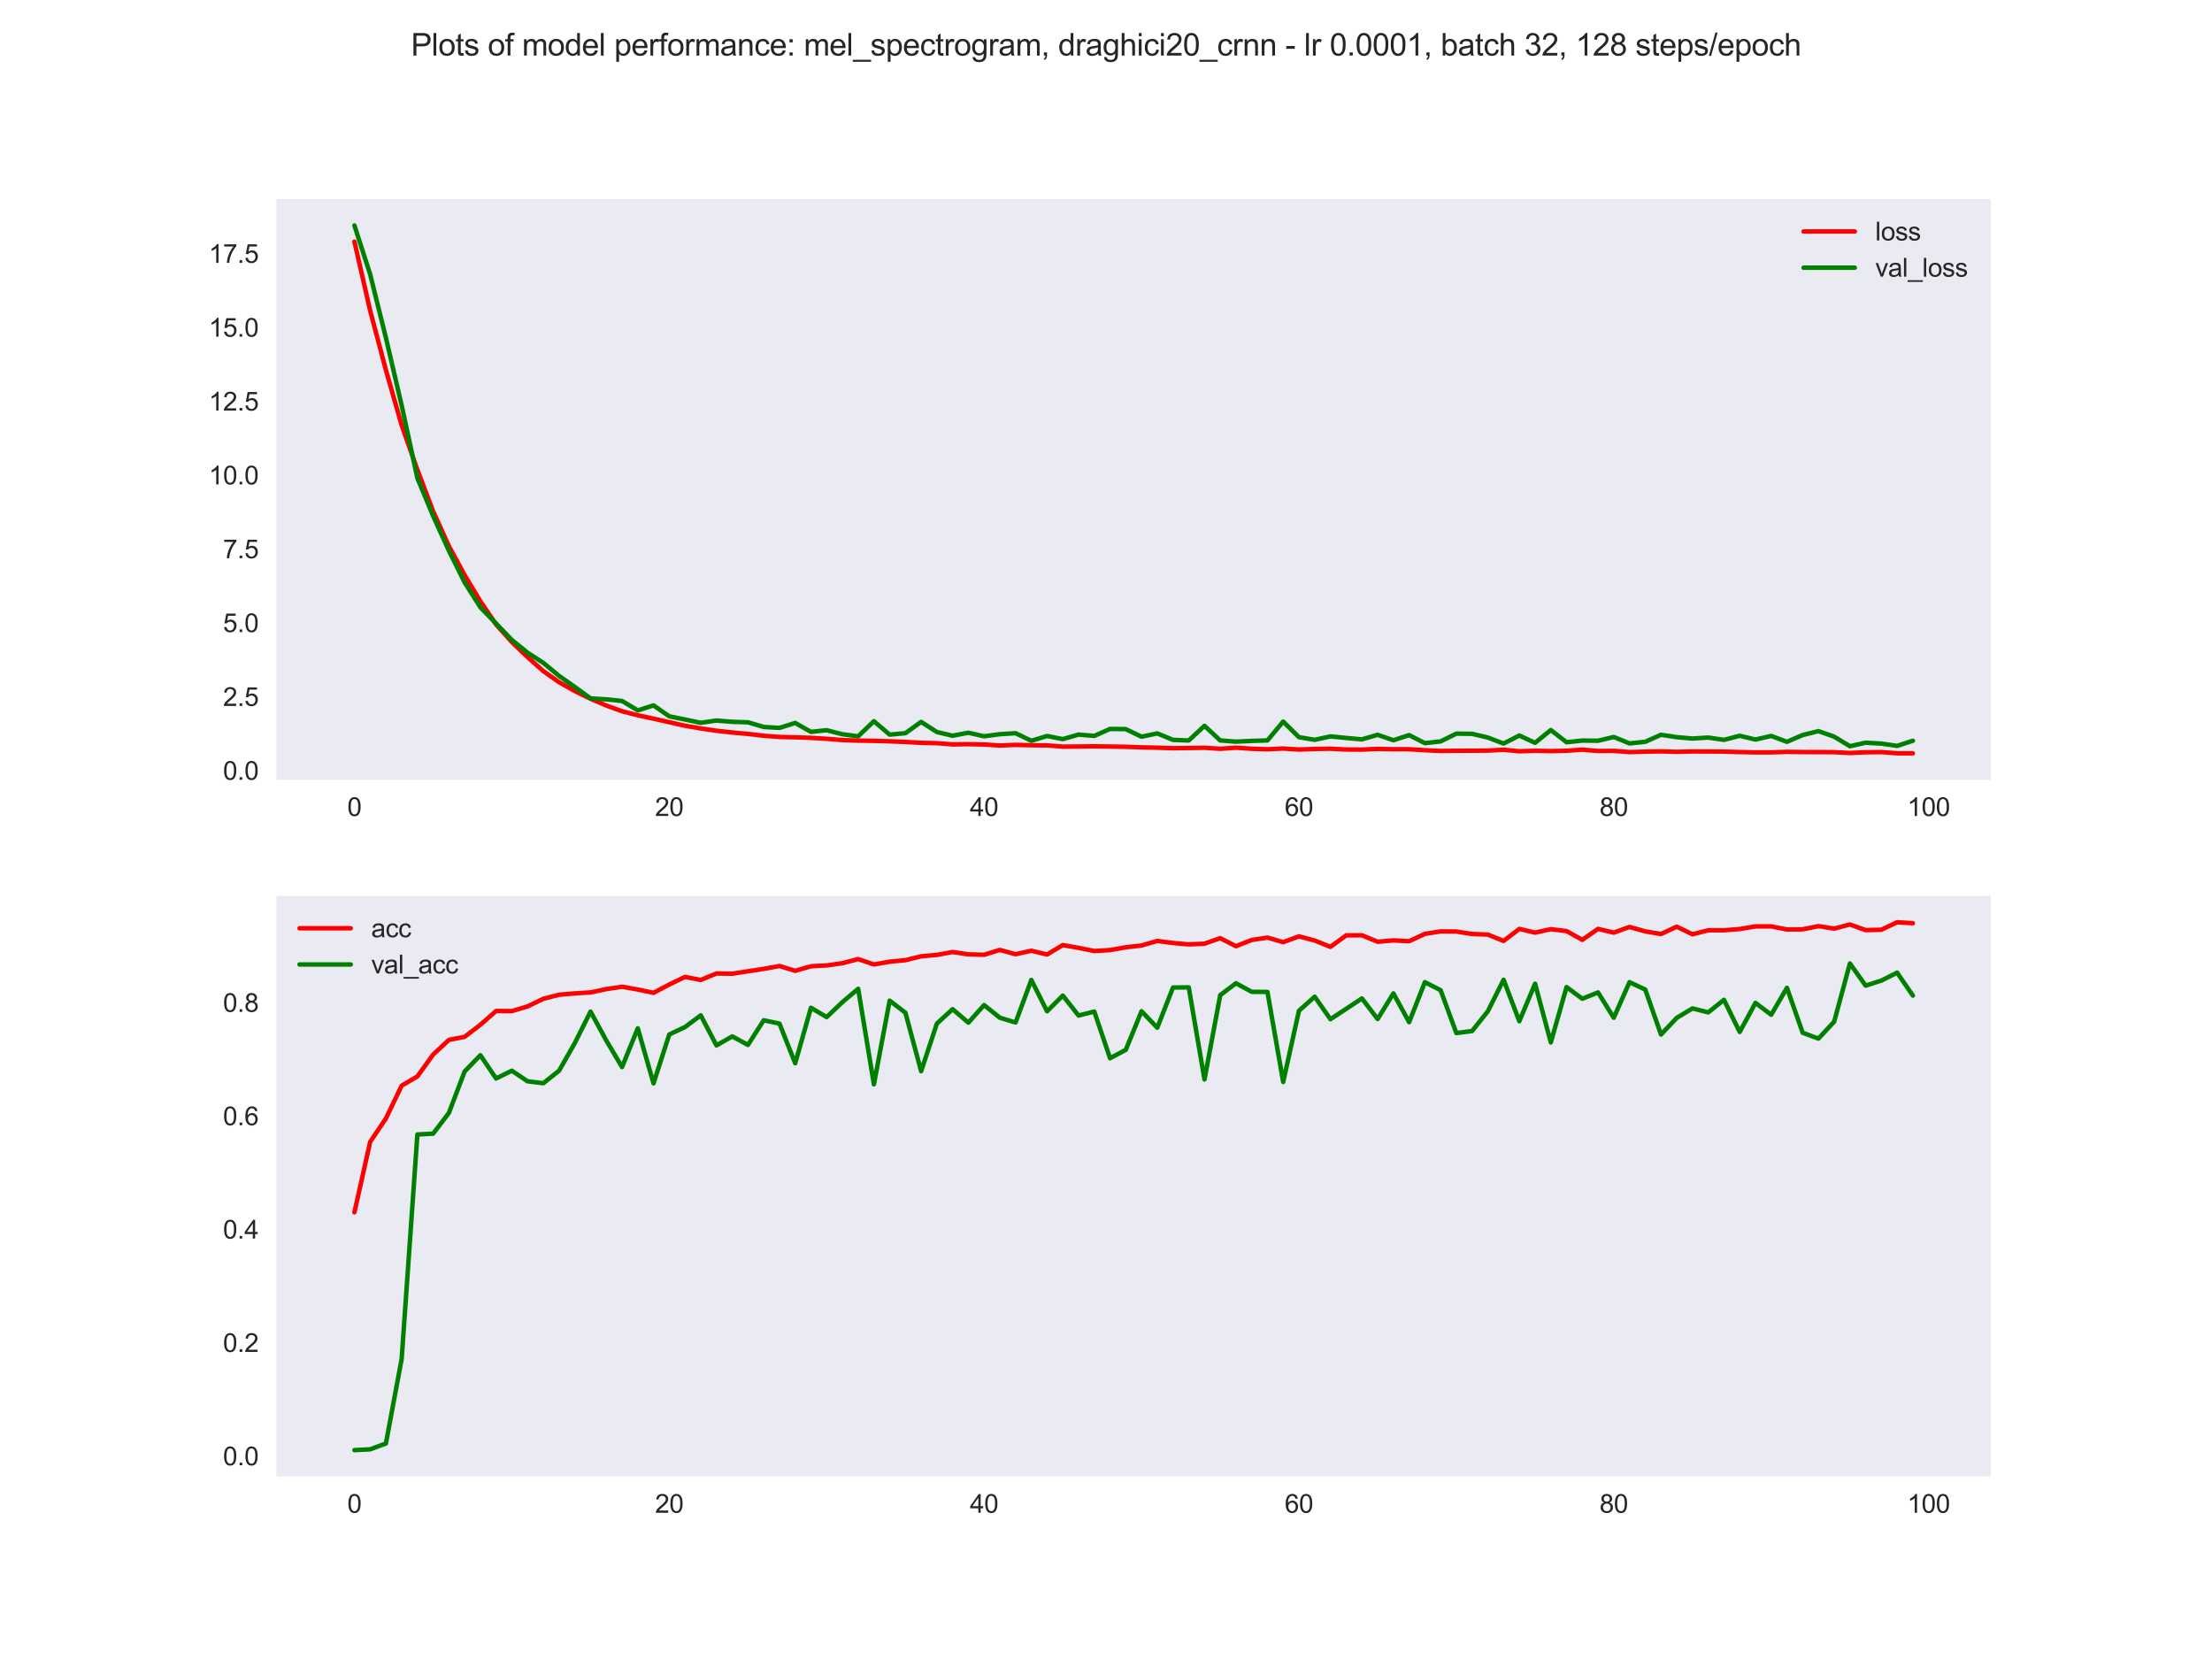 <?xml version="1.0" encoding="utf-8" standalone="no"?>
<!DOCTYPE svg PUBLIC "-//W3C//DTD SVG 1.1//EN"
  "http://www.w3.org/Graphics/SVG/1.1/DTD/svg11.dtd">
<svg xmlns:xlink="http://www.w3.org/1999/xlink" width="864pt" height="648pt" viewBox="0 0 864 648" xmlns="http://www.w3.org/2000/svg" version="1.1">
 <defs>
  <style type="text/css">*{stroke-linejoin: round; stroke-linecap: butt}</style>
 </defs>
 <g id="figure_1">
  <g id="patch_1">
   <path d="M 0 648 
L 864 648 
L 864 0 
L 0 0 
z
" style="fill: #ffffff"/>
  </g>
  <g id="axes_1">
   <g id="patch_2">
    <path d="M 108 304.56 
L 777.6 304.56 
L 777.6 77.76 
L 108 77.76 
z
" style="fill: #eaeaf2"/>
   </g>
   <g id="matplotlib.axis_1">
    <g id="xtick_1">
     <g id="line2d_1"/>
     <g id="text_1">
      <!-- 0 -->
      <g style="fill: #262626" transform="translate(135.656 318.718)scale(0.1 -0.1)">
       <defs>
        <path id="ArialMT-30" d="M 266 2259 
Q 266 3072 433 3567 
Q 600 4063 929 4331 
Q 1259 4600 1759 4600 
Q 2128 4600 2406 4451 
Q 2684 4303 2865 4023 
Q 3047 3744 3150 3342 
Q 3253 2941 3253 2259 
Q 3253 1453 3087 958 
Q 2922 463 2592 192 
Q 2263 -78 1759 -78 
Q 1097 -78 719 397 
Q 266 969 266 2259 
z
M 844 2259 
Q 844 1131 1108 757 
Q 1372 384 1759 384 
Q 2147 384 2411 759 
Q 2675 1134 2675 2259 
Q 2675 3391 2411 3762 
Q 2147 4134 1753 4134 
Q 1366 4134 1134 3806 
Q 844 3388 844 2259 
z
" transform="scale(0.016)"/>
       </defs>
       <use xlink:href="#ArialMT-30"/>
      </g>
     </g>
    </g>
    <g id="xtick_2">
     <g id="line2d_2"/>
     <g id="text_2">
      <!-- 20 -->
      <g style="fill: #262626" transform="translate(255.851 318.718)scale(0.1 -0.1)">
       <defs>
        <path id="ArialMT-32" d="M 3222 541 
L 3222 0 
L 194 0 
Q 188 203 259 391 
Q 375 700 629 1000 
Q 884 1300 1366 1694 
Q 2113 2306 2375 2664 
Q 2638 3022 2638 3341 
Q 2638 3675 2398 3904 
Q 2159 4134 1775 4134 
Q 1369 4134 1125 3890 
Q 881 3647 878 3216 
L 300 3275 
Q 359 3922 746 4261 
Q 1134 4600 1788 4600 
Q 2447 4600 2831 4234 
Q 3216 3869 3216 3328 
Q 3216 3053 3103 2787 
Q 2991 2522 2730 2228 
Q 2469 1934 1863 1422 
Q 1356 997 1212 845 
Q 1069 694 975 541 
L 3222 541 
z
" transform="scale(0.016)"/>
       </defs>
       <use xlink:href="#ArialMT-32"/>
       <use xlink:href="#ArialMT-30" x="55.615"/>
      </g>
     </g>
    </g>
    <g id="xtick_3">
     <g id="line2d_3"/>
     <g id="text_3">
      <!-- 40 -->
      <g style="fill: #262626" transform="translate(378.826 318.718)scale(0.1 -0.1)">
       <defs>
        <path id="ArialMT-34" d="M 2069 0 
L 2069 1097 
L 81 1097 
L 81 1613 
L 2172 4581 
L 2631 4581 
L 2631 1613 
L 3250 1613 
L 3250 1097 
L 2631 1097 
L 2631 0 
L 2069 0 
z
M 2069 1613 
L 2069 3678 
L 634 1613 
L 2069 1613 
z
" transform="scale(0.016)"/>
       </defs>
       <use xlink:href="#ArialMT-34"/>
       <use xlink:href="#ArialMT-30" x="55.615"/>
      </g>
     </g>
    </g>
    <g id="xtick_4">
     <g id="line2d_4"/>
     <g id="text_4">
      <!-- 60 -->
      <g style="fill: #262626" transform="translate(501.801 318.718)scale(0.1 -0.1)">
       <defs>
        <path id="ArialMT-36" d="M 3184 3459 
L 2625 3416 
Q 2550 3747 2413 3897 
Q 2184 4138 1850 4138 
Q 1581 4138 1378 3988 
Q 1113 3794 959 3422 
Q 806 3050 800 2363 
Q 1003 2672 1297 2822 
Q 1591 2972 1913 2972 
Q 2475 2972 2870 2558 
Q 3266 2144 3266 1488 
Q 3266 1056 3080 686 
Q 2894 316 2569 119 
Q 2244 -78 1831 -78 
Q 1128 -78 684 439 
Q 241 956 241 2144 
Q 241 3472 731 4075 
Q 1159 4600 1884 4600 
Q 2425 4600 2770 4297 
Q 3116 3994 3184 3459 
z
M 888 1484 
Q 888 1194 1011 928 
Q 1134 663 1356 523 
Q 1578 384 1822 384 
Q 2178 384 2434 671 
Q 2691 959 2691 1453 
Q 2691 1928 2437 2201 
Q 2184 2475 1800 2475 
Q 1419 2475 1153 2201 
Q 888 1928 888 1484 
z
" transform="scale(0.016)"/>
       </defs>
       <use xlink:href="#ArialMT-36"/>
       <use xlink:href="#ArialMT-30" x="55.615"/>
      </g>
     </g>
    </g>
    <g id="xtick_5">
     <g id="line2d_5"/>
     <g id="text_5">
      <!-- 80 -->
      <g style="fill: #262626" transform="translate(624.776 318.718)scale(0.1 -0.1)">
       <defs>
        <path id="ArialMT-38" d="M 1131 2484 
Q 781 2613 612 2850 
Q 444 3088 444 3419 
Q 444 3919 803 4259 
Q 1163 4600 1759 4600 
Q 2359 4600 2725 4251 
Q 3091 3903 3091 3403 
Q 3091 3084 2923 2848 
Q 2756 2613 2416 2484 
Q 2838 2347 3058 2040 
Q 3278 1734 3278 1309 
Q 3278 722 2862 322 
Q 2447 -78 1769 -78 
Q 1091 -78 675 323 
Q 259 725 259 1325 
Q 259 1772 486 2073 
Q 713 2375 1131 2484 
z
M 1019 3438 
Q 1019 3113 1228 2906 
Q 1438 2700 1772 2700 
Q 2097 2700 2305 2904 
Q 2513 3109 2513 3406 
Q 2513 3716 2298 3927 
Q 2084 4138 1766 4138 
Q 1444 4138 1231 3931 
Q 1019 3725 1019 3438 
z
M 838 1322 
Q 838 1081 952 856 
Q 1066 631 1291 507 
Q 1516 384 1775 384 
Q 2178 384 2440 643 
Q 2703 903 2703 1303 
Q 2703 1709 2433 1975 
Q 2163 2241 1756 2241 
Q 1359 2241 1098 1978 
Q 838 1716 838 1322 
z
" transform="scale(0.016)"/>
       </defs>
       <use xlink:href="#ArialMT-38"/>
       <use xlink:href="#ArialMT-30" x="55.615"/>
      </g>
     </g>
    </g>
    <g id="xtick_6">
     <g id="line2d_6"/>
     <g id="text_6">
      <!-- 100 -->
      <g style="fill: #262626" transform="translate(744.971 318.718)scale(0.1 -0.1)">
       <defs>
        <path id="ArialMT-31" d="M 2384 0 
L 1822 0 
L 1822 3584 
Q 1619 3391 1289 3197 
Q 959 3003 697 2906 
L 697 3450 
Q 1169 3672 1522 3987 
Q 1875 4303 2022 4600 
L 2384 4600 
L 2384 0 
z
" transform="scale(0.016)"/>
       </defs>
       <use xlink:href="#ArialMT-31"/>
       <use xlink:href="#ArialMT-30" x="55.615"/>
       <use xlink:href="#ArialMT-30" x="111.23"/>
      </g>
     </g>
    </g>
   </g>
   <g id="matplotlib.axis_2">
    <g id="ytick_1">
     <g id="line2d_7"/>
     <g id="text_7">
      <!-- 0.0 -->
      <g style="fill: #262626" transform="translate(87.1 304.576)scale(0.1 -0.1)">
       <defs>
        <path id="ArialMT-2e" d="M 581 0 
L 581 641 
L 1222 641 
L 1222 0 
L 581 0 
z
" transform="scale(0.016)"/>
       </defs>
       <use xlink:href="#ArialMT-30"/>
       <use xlink:href="#ArialMT-2e" x="55.615"/>
       <use xlink:href="#ArialMT-30" x="83.398"/>
      </g>
     </g>
    </g>
    <g id="ytick_2">
     <g id="line2d_8"/>
     <g id="text_8">
      <!-- 2.5 -->
      <g style="fill: #262626" transform="translate(87.1 275.732)scale(0.1 -0.1)">
       <defs>
        <path id="ArialMT-35" d="M 266 1200 
L 856 1250 
Q 922 819 1161 601 
Q 1400 384 1738 384 
Q 2144 384 2425 690 
Q 2706 997 2706 1503 
Q 2706 1984 2436 2262 
Q 2166 2541 1728 2541 
Q 1456 2541 1237 2417 
Q 1019 2294 894 2097 
L 366 2166 
L 809 4519 
L 3088 4519 
L 3088 3981 
L 1259 3981 
L 1013 2750 
Q 1425 3038 1878 3038 
Q 2478 3038 2890 2622 
Q 3303 2206 3303 1553 
Q 3303 931 2941 478 
Q 2500 -78 1738 -78 
Q 1113 -78 717 272 
Q 322 622 266 1200 
z
" transform="scale(0.016)"/>
       </defs>
       <use xlink:href="#ArialMT-32"/>
       <use xlink:href="#ArialMT-2e" x="55.615"/>
       <use xlink:href="#ArialMT-35" x="83.398"/>
      </g>
     </g>
    </g>
    <g id="ytick_3">
     <g id="line2d_9"/>
     <g id="text_9">
      <!-- 5.0 -->
      <g style="fill: #262626" transform="translate(87.1 246.887)scale(0.1 -0.1)">
       <use xlink:href="#ArialMT-35"/>
       <use xlink:href="#ArialMT-2e" x="55.615"/>
       <use xlink:href="#ArialMT-30" x="83.398"/>
      </g>
     </g>
    </g>
    <g id="ytick_4">
     <g id="line2d_10"/>
     <g id="text_10">
      <!-- 7.5 -->
      <g style="fill: #262626" transform="translate(87.1 218.042)scale(0.1 -0.1)">
       <defs>
        <path id="ArialMT-37" d="M 303 3981 
L 303 4522 
L 3269 4522 
L 3269 4084 
Q 2831 3619 2401 2847 
Q 1972 2075 1738 1259 
Q 1569 684 1522 0 
L 944 0 
Q 953 541 1156 1306 
Q 1359 2072 1739 2783 
Q 2119 3494 2547 3981 
L 303 3981 
z
" transform="scale(0.016)"/>
       </defs>
       <use xlink:href="#ArialMT-37"/>
       <use xlink:href="#ArialMT-2e" x="55.615"/>
       <use xlink:href="#ArialMT-35" x="83.398"/>
      </g>
     </g>
    </g>
    <g id="ytick_5">
     <g id="line2d_11"/>
     <g id="text_11">
      <!-- 10.0 -->
      <g style="fill: #262626" transform="translate(81.539 189.198)scale(0.1 -0.1)">
       <use xlink:href="#ArialMT-31"/>
       <use xlink:href="#ArialMT-30" x="55.615"/>
       <use xlink:href="#ArialMT-2e" x="111.23"/>
       <use xlink:href="#ArialMT-30" x="139.014"/>
      </g>
     </g>
    </g>
    <g id="ytick_6">
     <g id="line2d_12"/>
     <g id="text_12">
      <!-- 12.5 -->
      <g style="fill: #262626" transform="translate(81.539 160.353)scale(0.1 -0.1)">
       <use xlink:href="#ArialMT-31"/>
       <use xlink:href="#ArialMT-32" x="55.615"/>
       <use xlink:href="#ArialMT-2e" x="111.23"/>
       <use xlink:href="#ArialMT-35" x="139.014"/>
      </g>
     </g>
    </g>
    <g id="ytick_7">
     <g id="line2d_13"/>
     <g id="text_13">
      <!-- 15.0 -->
      <g style="fill: #262626" transform="translate(81.539 131.508)scale(0.1 -0.1)">
       <use xlink:href="#ArialMT-31"/>
       <use xlink:href="#ArialMT-35" x="55.615"/>
       <use xlink:href="#ArialMT-2e" x="111.23"/>
       <use xlink:href="#ArialMT-30" x="139.014"/>
      </g>
     </g>
    </g>
    <g id="ytick_8">
     <g id="line2d_14"/>
     <g id="text_14">
      <!-- 17.5 -->
      <g style="fill: #262626" transform="translate(81.539 102.663)scale(0.1 -0.1)">
       <use xlink:href="#ArialMT-31"/>
       <use xlink:href="#ArialMT-37" x="55.615"/>
       <use xlink:href="#ArialMT-2e" x="111.23"/>
       <use xlink:href="#ArialMT-35" x="139.014"/>
      </g>
     </g>
    </g>
   </g>
   <g id="line2d_15">
    <path d="M 138.436 94.378 
L 144.585 121.367 
L 150.734 144.538 
L 156.883 166.119 
L 163.031 183.519 
L 169.18 199.717 
L 175.329 213.262 
L 181.478 224.63 
L 187.626 234.835 
L 193.775 243.911 
L 199.924 250.771 
L 206.073 256.695 
L 212.221 262.135 
L 218.37 266.474 
L 224.519 269.927 
L 230.668 272.944 
L 236.817 275.579 
L 242.965 277.811 
L 249.114 279.385 
L 255.263 280.714 
L 261.412 282.094 
L 267.56 283.478 
L 273.709 284.526 
L 279.858 285.431 
L 286.007 286.12 
L 292.155 286.665 
L 298.304 287.384 
L 304.453 287.848 
L 310.602 287.995 
L 316.75 288.202 
L 322.899 288.58 
L 329.048 289.071 
L 335.197 289.286 
L 341.345 289.374 
L 347.494 289.556 
L 353.643 289.804 
L 359.792 290.146 
L 365.94 290.29 
L 372.089 290.771 
L 378.238 290.668 
L 384.387 290.804 
L 390.536 291.197 
L 396.684 290.941 
L 402.833 291.092 
L 408.982 291.149 
L 415.131 291.638 
L 421.279 291.589 
L 427.428 291.513 
L 433.577 291.601 
L 439.726 291.697 
L 445.874 291.906 
L 452.023 292.05 
L 458.172 292.255 
L 464.321 292.175 
L 470.469 292.071 
L 476.618 292.475 
L 482.767 292.041 
L 488.916 292.47 
L 495.064 292.659 
L 501.213 292.376 
L 507.362 292.761 
L 513.511 292.54 
L 519.66 292.444 
L 525.808 292.752 
L 531.957 292.79 
L 538.106 292.52 
L 544.255 292.643 
L 550.403 292.642 
L 556.552 293.033 
L 562.701 293.322 
L 568.85 293.249 
L 574.998 293.229 
L 581.147 293.184 
L 587.296 292.85 
L 593.445 293.447 
L 599.593 293.253 
L 605.742 293.375 
L 611.891 293.248 
L 618.04 292.81 
L 624.188 293.337 
L 630.337 293.282 
L 636.486 293.768 
L 642.635 293.595 
L 648.783 293.479 
L 654.932 293.676 
L 661.081 293.509 
L 667.23 293.532 
L 673.379 293.569 
L 679.527 293.754 
L 685.676 293.869 
L 691.825 293.868 
L 697.974 293.667 
L 704.122 293.748 
L 710.271 293.755 
L 716.42 293.8 
L 722.569 294.114 
L 728.717 293.839 
L 734.866 293.761 
L 741.015 294.235 
L 747.164 294.251 
" clip-path="url(#p9c16c490f9)" style="fill: none; stroke: #ff0000; stroke-width: 1.75; stroke-linecap: round"/>
   </g>
   <g id="line2d_16">
    <path d="M 138.436 88.069 
L 144.585 107.161 
L 150.734 131.943 
L 156.883 158.337 
L 163.031 186.768 
L 169.18 201.545 
L 175.329 215.084 
L 181.478 227.486 
L 187.626 237.206 
L 193.775 243.566 
L 199.924 249.966 
L 206.073 254.957 
L 212.221 258.918 
L 218.37 264.007 
L 224.519 268.336 
L 230.668 272.786 
L 236.817 273.165 
L 242.965 273.799 
L 249.114 277.478 
L 255.263 275.519 
L 261.412 279.793 
L 267.56 281.042 
L 273.709 282.323 
L 279.858 281.436 
L 286.007 281.938 
L 292.155 282.132 
L 298.304 283.949 
L 304.453 284.313 
L 310.602 282.375 
L 316.75 285.866 
L 322.899 285.217 
L 329.048 286.802 
L 335.197 287.6 
L 341.345 281.702 
L 347.494 286.941 
L 353.643 286.375 
L 359.792 281.967 
L 365.94 285.923 
L 372.089 287.371 
L 378.238 286.198 
L 384.387 287.596 
L 390.536 286.766 
L 396.684 286.384 
L 402.833 289.347 
L 408.982 287.479 
L 415.131 288.702 
L 421.279 286.917 
L 427.428 287.45 
L 433.577 284.714 
L 439.726 284.801 
L 445.874 287.75 
L 452.023 286.475 
L 458.172 288.994 
L 464.321 289.228 
L 470.469 283.509 
L 476.618 289.21 
L 482.767 289.688 
L 488.916 289.397 
L 495.064 289.213 
L 501.213 281.861 
L 507.362 287.94 
L 513.511 288.972 
L 519.66 287.631 
L 525.808 288.245 
L 531.957 288.79 
L 538.106 287.004 
L 544.255 289.142 
L 550.403 287.129 
L 556.552 290.28 
L 562.701 289.586 
L 568.85 286.554 
L 574.998 286.63 
L 581.147 288.083 
L 587.296 290.431 
L 593.445 287.288 
L 599.593 290.146 
L 605.742 285.151 
L 611.891 289.915 
L 618.04 289.265 
L 624.188 289.333 
L 630.337 287.864 
L 636.486 290.376 
L 642.635 289.74 
L 648.783 287.004 
L 654.932 287.935 
L 661.081 288.471 
L 667.23 288.08 
L 673.379 288.995 
L 679.527 287.391 
L 685.676 288.868 
L 691.825 287.455 
L 697.974 289.754 
L 704.122 287.098 
L 710.271 285.575 
L 716.42 287.736 
L 722.569 291.472 
L 728.717 290.093 
L 734.866 290.444 
L 741.015 291.345 
L 747.164 289.33 
" clip-path="url(#p9c16c490f9)" style="fill: none; stroke: #008000; stroke-width: 1.75; stroke-linecap: round"/>
   </g>
   <g id="patch_3">
    <path d="M 108 304.56 
L 108 77.76 
" style="fill: none"/>
   </g>
   <g id="patch_4">
    <path d="M 777.6 304.56 
L 777.6 77.76 
" style="fill: none"/>
   </g>
   <g id="patch_5">
    <path d="M 108 304.56 
L 777.6 304.56 
" style="fill: none"/>
   </g>
   <g id="patch_6">
    <path d="M 108 77.76 
L 777.6 77.76 
" style="fill: none"/>
   </g>
   <g id="legend_1">
    <g id="line2d_17">
     <path d="M 704.473 90.418 
L 714.473 90.418 
L 724.473 90.418 
" style="fill: none; stroke: #ff0000; stroke-width: 1.75; stroke-linecap: round"/>
    </g>
    <g id="text_15">
     <!-- loss -->
     <g style="fill: #262626" transform="translate(732.473 93.918)scale(0.1 -0.1)">
      <defs>
       <path id="ArialMT-6c" d="M 409 0 
L 409 4581 
L 972 4581 
L 972 0 
L 409 0 
z
" transform="scale(0.016)"/>
       <path id="ArialMT-6f" d="M 213 1659 
Q 213 2581 725 3025 
Q 1153 3394 1769 3394 
Q 2453 3394 2887 2945 
Q 3322 2497 3322 1706 
Q 3322 1066 3130 698 
Q 2938 331 2570 128 
Q 2203 -75 1769 -75 
Q 1072 -75 642 372 
Q 213 819 213 1659 
z
M 791 1659 
Q 791 1022 1069 705 
Q 1347 388 1769 388 
Q 2188 388 2466 706 
Q 2744 1025 2744 1678 
Q 2744 2294 2464 2611 
Q 2184 2928 1769 2928 
Q 1347 2928 1069 2612 
Q 791 2297 791 1659 
z
" transform="scale(0.016)"/>
       <path id="ArialMT-73" d="M 197 991 
L 753 1078 
Q 800 744 1014 566 
Q 1228 388 1613 388 
Q 2000 388 2187 545 
Q 2375 703 2375 916 
Q 2375 1106 2209 1216 
Q 2094 1291 1634 1406 
Q 1016 1563 777 1677 
Q 538 1791 414 1992 
Q 291 2194 291 2438 
Q 291 2659 392 2848 
Q 494 3038 669 3163 
Q 800 3259 1026 3326 
Q 1253 3394 1513 3394 
Q 1903 3394 2198 3281 
Q 2494 3169 2634 2976 
Q 2775 2784 2828 2463 
L 2278 2388 
Q 2241 2644 2061 2787 
Q 1881 2931 1553 2931 
Q 1166 2931 1000 2803 
Q 834 2675 834 2503 
Q 834 2394 903 2306 
Q 972 2216 1119 2156 
Q 1203 2125 1616 2013 
Q 2213 1853 2448 1751 
Q 2684 1650 2818 1456 
Q 2953 1263 2953 975 
Q 2953 694 2789 445 
Q 2625 197 2315 61 
Q 2006 -75 1616 -75 
Q 969 -75 630 194 
Q 291 463 197 991 
z
" transform="scale(0.016)"/>
      </defs>
      <use xlink:href="#ArialMT-6c"/>
      <use xlink:href="#ArialMT-6f" x="22.217"/>
      <use xlink:href="#ArialMT-73" x="77.832"/>
      <use xlink:href="#ArialMT-73" x="127.832"/>
     </g>
    </g>
    <g id="line2d_18">
     <path d="M 704.473 104.563 
L 714.473 104.563 
L 724.473 104.563 
" style="fill: none; stroke: #008000; stroke-width: 1.75; stroke-linecap: round"/>
    </g>
    <g id="text_16">
     <!-- val_loss -->
     <g style="fill: #262626" transform="translate(732.473 108.063)scale(0.1 -0.1)">
      <defs>
       <path id="ArialMT-76" d="M 1344 0 
L 81 3319 
L 675 3319 
L 1388 1331 
Q 1503 1009 1600 663 
Q 1675 925 1809 1294 
L 2547 3319 
L 3125 3319 
L 1869 0 
L 1344 0 
z
" transform="scale(0.016)"/>
       <path id="ArialMT-61" d="M 2588 409 
Q 2275 144 1986 34 
Q 1697 -75 1366 -75 
Q 819 -75 525 192 
Q 231 459 231 875 
Q 231 1119 342 1320 
Q 453 1522 633 1644 
Q 813 1766 1038 1828 
Q 1203 1872 1538 1913 
Q 2219 1994 2541 2106 
Q 2544 2222 2544 2253 
Q 2544 2597 2384 2738 
Q 2169 2928 1744 2928 
Q 1347 2928 1158 2789 
Q 969 2650 878 2297 
L 328 2372 
Q 403 2725 575 2942 
Q 747 3159 1072 3276 
Q 1397 3394 1825 3394 
Q 2250 3394 2515 3294 
Q 2781 3194 2906 3042 
Q 3031 2891 3081 2659 
Q 3109 2516 3109 2141 
L 3109 1391 
Q 3109 606 3145 398 
Q 3181 191 3288 0 
L 2700 0 
Q 2613 175 2588 409 
z
M 2541 1666 
Q 2234 1541 1622 1453 
Q 1275 1403 1131 1340 
Q 988 1278 909 1158 
Q 831 1038 831 891 
Q 831 666 1001 516 
Q 1172 366 1500 366 
Q 1825 366 2078 508 
Q 2331 650 2450 897 
Q 2541 1088 2541 1459 
L 2541 1666 
z
" transform="scale(0.016)"/>
       <path id="ArialMT-5f" d="M -97 -1272 
L -97 -866 
L 3631 -866 
L 3631 -1272 
L -97 -1272 
z
" transform="scale(0.016)"/>
      </defs>
      <use xlink:href="#ArialMT-76"/>
      <use xlink:href="#ArialMT-61" x="50"/>
      <use xlink:href="#ArialMT-6c" x="105.615"/>
      <use xlink:href="#ArialMT-5f" x="127.832"/>
      <use xlink:href="#ArialMT-6c" x="183.447"/>
      <use xlink:href="#ArialMT-6f" x="205.664"/>
      <use xlink:href="#ArialMT-73" x="261.279"/>
      <use xlink:href="#ArialMT-73" x="311.279"/>
     </g>
    </g>
   </g>
  </g>
  <g id="axes_2">
   <g id="patch_7">
    <path d="M 108 576.72 
L 777.6 576.72 
L 777.6 349.92 
L 108 349.92 
z
" style="fill: #eaeaf2"/>
   </g>
   <g id="matplotlib.axis_3">
    <g id="xtick_7">
     <g id="line2d_19"/>
     <g id="text_17">
      <!-- 0 -->
      <g style="fill: #262626" transform="translate(135.656 590.878)scale(0.1 -0.1)">
       <use xlink:href="#ArialMT-30"/>
      </g>
     </g>
    </g>
    <g id="xtick_8">
     <g id="line2d_20"/>
     <g id="text_18">
      <!-- 20 -->
      <g style="fill: #262626" transform="translate(255.851 590.878)scale(0.1 -0.1)">
       <use xlink:href="#ArialMT-32"/>
       <use xlink:href="#ArialMT-30" x="55.615"/>
      </g>
     </g>
    </g>
    <g id="xtick_9">
     <g id="line2d_21"/>
     <g id="text_19">
      <!-- 40 -->
      <g style="fill: #262626" transform="translate(378.826 590.878)scale(0.1 -0.1)">
       <use xlink:href="#ArialMT-34"/>
       <use xlink:href="#ArialMT-30" x="55.615"/>
      </g>
     </g>
    </g>
    <g id="xtick_10">
     <g id="line2d_22"/>
     <g id="text_20">
      <!-- 60 -->
      <g style="fill: #262626" transform="translate(501.801 590.878)scale(0.1 -0.1)">
       <use xlink:href="#ArialMT-36"/>
       <use xlink:href="#ArialMT-30" x="55.615"/>
      </g>
     </g>
    </g>
    <g id="xtick_11">
     <g id="line2d_23"/>
     <g id="text_21">
      <!-- 80 -->
      <g style="fill: #262626" transform="translate(624.776 590.878)scale(0.1 -0.1)">
       <use xlink:href="#ArialMT-38"/>
       <use xlink:href="#ArialMT-30" x="55.615"/>
      </g>
     </g>
    </g>
    <g id="xtick_12">
     <g id="line2d_24"/>
     <g id="text_22">
      <!-- 100 -->
      <g style="fill: #262626" transform="translate(744.971 590.878)scale(0.1 -0.1)">
       <use xlink:href="#ArialMT-31"/>
       <use xlink:href="#ArialMT-30" x="55.615"/>
       <use xlink:href="#ArialMT-30" x="111.23"/>
      </g>
     </g>
    </g>
   </g>
   <g id="matplotlib.axis_4">
    <g id="ytick_9">
     <g id="line2d_25"/>
     <g id="text_23">
      <!-- 0.0 -->
      <g style="fill: #262626" transform="translate(87.1 572.337)scale(0.1 -0.1)">
       <use xlink:href="#ArialMT-30"/>
       <use xlink:href="#ArialMT-2e" x="55.615"/>
       <use xlink:href="#ArialMT-30" x="83.398"/>
      </g>
     </g>
    </g>
    <g id="ytick_10">
     <g id="line2d_26"/>
     <g id="text_24">
      <!-- 0.2 -->
      <g style="fill: #262626" transform="translate(87.1 528.059)scale(0.1 -0.1)">
       <use xlink:href="#ArialMT-30"/>
       <use xlink:href="#ArialMT-2e" x="55.615"/>
       <use xlink:href="#ArialMT-32" x="83.398"/>
      </g>
     </g>
    </g>
    <g id="ytick_11">
     <g id="line2d_27"/>
     <g id="text_25">
      <!-- 0.4 -->
      <g style="fill: #262626" transform="translate(87.1 483.78)scale(0.1 -0.1)">
       <use xlink:href="#ArialMT-30"/>
       <use xlink:href="#ArialMT-2e" x="55.615"/>
       <use xlink:href="#ArialMT-34" x="83.398"/>
      </g>
     </g>
    </g>
    <g id="ytick_12">
     <g id="line2d_28"/>
     <g id="text_26">
      <!-- 0.6 -->
      <g style="fill: #262626" transform="translate(87.1 439.501)scale(0.1 -0.1)">
       <use xlink:href="#ArialMT-30"/>
       <use xlink:href="#ArialMT-2e" x="55.615"/>
       <use xlink:href="#ArialMT-36" x="83.398"/>
      </g>
     </g>
    </g>
    <g id="ytick_13">
     <g id="line2d_29"/>
     <g id="text_27">
      <!-- 0.8 -->
      <g style="fill: #262626" transform="translate(87.1 395.223)scale(0.1 -0.1)">
       <use xlink:href="#ArialMT-30"/>
       <use xlink:href="#ArialMT-2e" x="55.615"/>
       <use xlink:href="#ArialMT-38" x="83.398"/>
      </g>
     </g>
    </g>
   </g>
   <g id="line2d_30">
    <path d="M 138.436 473.52 
L 144.585 446.008 
L 150.734 436.874 
L 156.883 424.063 
L 163.031 420.442 
L 169.18 411.902 
L 175.329 406.173 
L 181.478 404.983 
L 187.626 400.281 
L 193.775 394.876 
L 199.924 394.93 
L 206.073 393.092 
L 212.221 390.119 
L 218.37 388.552 
L 224.519 388.011 
L 230.668 387.633 
L 236.817 386.336 
L 242.965 385.417 
L 249.114 386.498 
L 255.263 387.795 
L 261.412 384.552 
L 267.56 381.579 
L 273.709 382.768 
L 279.858 380.228 
L 286.007 380.336 
L 292.155 379.363 
L 298.304 378.444 
L 304.453 377.309 
L 310.602 379.201 
L 316.75 377.417 
L 322.899 377.093 
L 329.048 376.228 
L 335.197 374.607 
L 341.345 376.715 
L 347.494 375.634 
L 353.643 375.039 
L 359.792 373.526 
L 365.94 372.985 
L 372.089 371.85 
L 378.238 372.769 
L 384.387 372.931 
L 390.536 371.039 
L 396.684 372.715 
L 402.833 371.364 
L 408.982 372.823 
L 415.131 369.148 
L 421.279 370.229 
L 427.428 371.472 
L 433.577 371.093 
L 439.726 370.012 
L 445.874 369.31 
L 452.023 367.526 
L 458.172 368.337 
L 464.321 368.877 
L 470.469 368.607 
L 476.618 366.445 
L 482.767 369.58 
L 488.916 367.148 
L 495.064 366.229 
L 501.213 368.012 
L 507.362 365.742 
L 513.511 367.364 
L 519.66 369.85 
L 525.808 365.364 
L 531.957 365.31 
L 538.106 367.85 
L 544.255 367.31 
L 550.403 367.634 
L 556.552 364.769 
L 562.701 363.796 
L 568.85 363.851 
L 574.998 364.823 
L 581.147 365.04 
L 587.296 367.526 
L 593.445 362.824 
L 599.593 364.283 
L 605.742 362.932 
L 611.891 363.688 
L 618.04 367.094 
L 624.188 362.824 
L 630.337 364.283 
L 636.486 362.067 
L 642.635 363.796 
L 648.783 364.823 
L 654.932 361.959 
L 661.081 364.932 
L 667.23 363.364 
L 673.379 363.364 
L 679.527 362.878 
L 685.676 361.851 
L 691.825 361.851 
L 697.974 363.04 
L 704.122 362.986 
L 710.271 361.743 
L 716.42 362.715 
L 722.569 361.094 
L 728.717 363.31 
L 734.866 363.148 
L 741.015 360.229 
L 747.164 360.607 
" clip-path="url(#p5ec820a3a3)" style="fill: none; stroke: #ff0000; stroke-width: 1.75; stroke-linecap: round"/>
   </g>
   <g id="line2d_31">
    <path d="M 138.436 566.411 
L 144.585 566.102 
L 150.734 563.816 
L 156.883 530.83 
L 163.031 443.113 
L 169.18 442.804 
L 175.329 434.712 
L 181.478 418.527 
L 187.626 412.164 
L 193.775 421.245 
L 199.924 418.218 
L 206.073 422.357 
L 212.221 423.098 
L 218.37 418.218 
L 224.519 407.408 
L 230.668 395.115 
L 236.817 406.42 
L 242.965 416.797 
L 249.114 401.663 
L 255.263 423.16 
L 261.412 404.072 
L 267.56 401.169 
L 273.709 396.598 
L 279.858 408.335 
L 286.007 404.814 
L 292.155 408.149 
L 298.304 398.513 
L 304.453 399.81 
L 310.602 415.315 
L 316.75 393.633 
L 322.899 397.277 
L 329.048 391.409 
L 335.197 386.22 
L 341.345 423.531 
L 347.494 390.853 
L 353.643 395.548 
L 359.792 418.404 
L 365.94 399.81 
L 372.089 394.189 
L 378.238 399.439 
L 384.387 392.583 
L 390.536 397.524 
L 396.684 399.378 
L 402.833 382.761 
L 408.982 394.992 
L 415.131 388.876 
L 421.279 396.66 
L 427.428 395.115 
L 433.577 413.338 
L 439.726 410.064 
L 445.874 394.992 
L 452.023 401.416 
L 458.172 385.726 
L 464.321 385.664 
L 470.469 421.616 
L 476.618 388.691 
L 482.767 384.058 
L 488.916 387.394 
L 495.064 387.455 
L 501.213 422.604 
L 507.362 394.806 
L 513.511 389.309 
L 519.66 398.08 
L 525.808 394.065 
L 531.957 389.988 
L 538.106 398.019 
L 544.255 388.011 
L 550.403 399.254 
L 556.552 383.626 
L 562.701 386.776 
L 568.85 403.516 
L 574.998 402.713 
L 581.147 394.992 
L 587.296 382.699 
L 593.445 398.883 
L 599.593 384.243 
L 605.742 407.161 
L 611.891 385.54 
L 618.04 390.112 
L 624.188 387.641 
L 630.337 397.524 
L 636.486 383.626 
L 642.635 386.529 
L 648.783 404.072 
L 654.932 397.586 
L 661.081 393.88 
L 667.23 395.424 
L 673.379 390.544 
L 679.527 403.084 
L 685.676 391.718 
L 691.825 396.351 
L 697.974 385.849 
L 704.122 403.393 
L 710.271 405.678 
L 716.42 399.069 
L 722.569 376.336 
L 728.717 384.984 
L 734.866 383.008 
L 741.015 379.919 
L 747.164 388.876 
" clip-path="url(#p5ec820a3a3)" style="fill: none; stroke: #008000; stroke-width: 1.75; stroke-linecap: round"/>
   </g>
   <g id="patch_8">
    <path d="M 108 576.72 
L 108 349.92 
" style="fill: none"/>
   </g>
   <g id="patch_9">
    <path d="M 777.6 576.72 
L 777.6 349.92 
" style="fill: none"/>
   </g>
   <g id="patch_10">
    <path d="M 108 576.72 
L 777.6 576.72 
" style="fill: none"/>
   </g>
   <g id="patch_11">
    <path d="M 108 349.92 
L 777.6 349.92 
" style="fill: none"/>
   </g>
   <g id="legend_2">
    <g id="line2d_32">
     <path d="M 117 362.578 
L 127 362.578 
L 137 362.578 
" style="fill: none; stroke: #ff0000; stroke-width: 1.75; stroke-linecap: round"/>
    </g>
    <g id="text_28">
     <!-- acc -->
     <g style="fill: #262626" transform="translate(145 366.078)scale(0.1 -0.1)">
      <defs>
       <path id="ArialMT-63" d="M 2588 1216 
L 3141 1144 
Q 3050 572 2676 248 
Q 2303 -75 1759 -75 
Q 1078 -75 664 370 
Q 250 816 250 1647 
Q 250 2184 428 2587 
Q 606 2991 970 3192 
Q 1334 3394 1763 3394 
Q 2303 3394 2647 3120 
Q 2991 2847 3088 2344 
L 2541 2259 
Q 2463 2594 2264 2762 
Q 2066 2931 1784 2931 
Q 1359 2931 1093 2626 
Q 828 2322 828 1663 
Q 828 994 1084 691 
Q 1341 388 1753 388 
Q 2084 388 2306 591 
Q 2528 794 2588 1216 
z
" transform="scale(0.016)"/>
      </defs>
      <use xlink:href="#ArialMT-61"/>
      <use xlink:href="#ArialMT-63" x="55.615"/>
      <use xlink:href="#ArialMT-63" x="105.615"/>
     </g>
    </g>
    <g id="line2d_33">
     <path d="M 117 376.723 
L 127 376.723 
L 137 376.723 
" style="fill: none; stroke: #008000; stroke-width: 1.75; stroke-linecap: round"/>
    </g>
    <g id="text_29">
     <!-- val_acc -->
     <g style="fill: #262626" transform="translate(145 380.223)scale(0.1 -0.1)">
      <use xlink:href="#ArialMT-76"/>
      <use xlink:href="#ArialMT-61" x="50"/>
      <use xlink:href="#ArialMT-6c" x="105.615"/>
      <use xlink:href="#ArialMT-5f" x="127.832"/>
      <use xlink:href="#ArialMT-61" x="183.447"/>
      <use xlink:href="#ArialMT-63" x="239.062"/>
      <use xlink:href="#ArialMT-63" x="289.062"/>
     </g>
    </g>
   </g>
  </g>
  <g id="text_30">
   <!-- Plots of model performance: mel_spectrogram, draghici20_crnn - lr 0.0001, batch 32, 128 steps/epoch -->
   <g style="fill: #262626" transform="translate(160.538 21.696)scale(0.12 -0.12)">
    <defs>
     <path id="ArialMT-50" d="M 494 0 
L 494 4581 
L 2222 4581 
Q 2678 4581 2919 4538 
Q 3256 4481 3484 4323 
Q 3713 4166 3852 3881 
Q 3991 3597 3991 3256 
Q 3991 2672 3619 2267 
Q 3247 1863 2275 1863 
L 1100 1863 
L 1100 0 
L 494 0 
z
M 1100 2403 
L 2284 2403 
Q 2872 2403 3119 2622 
Q 3366 2841 3366 3238 
Q 3366 3525 3220 3729 
Q 3075 3934 2838 4000 
Q 2684 4041 2272 4041 
L 1100 4041 
L 1100 2403 
z
" transform="scale(0.016)"/>
     <path id="ArialMT-74" d="M 1650 503 
L 1731 6 
Q 1494 -44 1306 -44 
Q 1000 -44 831 53 
Q 663 150 594 308 
Q 525 466 525 972 
L 525 2881 
L 113 2881 
L 113 3319 
L 525 3319 
L 525 4141 
L 1084 4478 
L 1084 3319 
L 1650 3319 
L 1650 2881 
L 1084 2881 
L 1084 941 
Q 1084 700 1114 631 
Q 1144 563 1211 522 
Q 1278 481 1403 481 
Q 1497 481 1650 503 
z
" transform="scale(0.016)"/>
     <path id="ArialMT-20" transform="scale(0.016)"/>
     <path id="ArialMT-66" d="M 556 0 
L 556 2881 
L 59 2881 
L 59 3319 
L 556 3319 
L 556 3672 
Q 556 4006 616 4169 
Q 697 4388 901 4523 
Q 1106 4659 1475 4659 
Q 1713 4659 2000 4603 
L 1916 4113 
Q 1741 4144 1584 4144 
Q 1328 4144 1222 4034 
Q 1116 3925 1116 3625 
L 1116 3319 
L 1763 3319 
L 1763 2881 
L 1116 2881 
L 1116 0 
L 556 0 
z
" transform="scale(0.016)"/>
     <path id="ArialMT-6d" d="M 422 0 
L 422 3319 
L 925 3319 
L 925 2853 
Q 1081 3097 1340 3245 
Q 1600 3394 1931 3394 
Q 2300 3394 2536 3241 
Q 2772 3088 2869 2813 
Q 3263 3394 3894 3394 
Q 4388 3394 4653 3120 
Q 4919 2847 4919 2278 
L 4919 0 
L 4359 0 
L 4359 2091 
Q 4359 2428 4304 2576 
Q 4250 2725 4106 2815 
Q 3963 2906 3769 2906 
Q 3419 2906 3187 2673 
Q 2956 2441 2956 1928 
L 2956 0 
L 2394 0 
L 2394 2156 
Q 2394 2531 2256 2718 
Q 2119 2906 1806 2906 
Q 1569 2906 1367 2781 
Q 1166 2656 1075 2415 
Q 984 2175 984 1722 
L 984 0 
L 422 0 
z
" transform="scale(0.016)"/>
     <path id="ArialMT-64" d="M 2575 0 
L 2575 419 
Q 2259 -75 1647 -75 
Q 1250 -75 917 144 
Q 584 363 401 755 
Q 219 1147 219 1656 
Q 219 2153 384 2558 
Q 550 2963 881 3178 
Q 1213 3394 1622 3394 
Q 1922 3394 2156 3267 
Q 2391 3141 2538 2938 
L 2538 4581 
L 3097 4581 
L 3097 0 
L 2575 0 
z
M 797 1656 
Q 797 1019 1065 703 
Q 1334 388 1700 388 
Q 2069 388 2326 689 
Q 2584 991 2584 1609 
Q 2584 2291 2321 2609 
Q 2059 2928 1675 2928 
Q 1300 2928 1048 2622 
Q 797 2316 797 1656 
z
" transform="scale(0.016)"/>
     <path id="ArialMT-65" d="M 2694 1069 
L 3275 997 
Q 3138 488 2766 206 
Q 2394 -75 1816 -75 
Q 1088 -75 661 373 
Q 234 822 234 1631 
Q 234 2469 665 2931 
Q 1097 3394 1784 3394 
Q 2450 3394 2872 2941 
Q 3294 2488 3294 1666 
Q 3294 1616 3291 1516 
L 816 1516 
Q 847 969 1125 678 
Q 1403 388 1819 388 
Q 2128 388 2347 550 
Q 2566 713 2694 1069 
z
M 847 1978 
L 2700 1978 
Q 2663 2397 2488 2606 
Q 2219 2931 1791 2931 
Q 1403 2931 1139 2672 
Q 875 2413 847 1978 
z
" transform="scale(0.016)"/>
     <path id="ArialMT-70" d="M 422 -1272 
L 422 3319 
L 934 3319 
L 934 2888 
Q 1116 3141 1344 3267 
Q 1572 3394 1897 3394 
Q 2322 3394 2647 3175 
Q 2972 2956 3137 2557 
Q 3303 2159 3303 1684 
Q 3303 1175 3120 767 
Q 2938 359 2589 142 
Q 2241 -75 1856 -75 
Q 1575 -75 1351 44 
Q 1128 163 984 344 
L 984 -1272 
L 422 -1272 
z
M 931 1641 
Q 931 1000 1190 694 
Q 1450 388 1819 388 
Q 2194 388 2461 705 
Q 2728 1022 2728 1688 
Q 2728 2322 2467 2637 
Q 2206 2953 1844 2953 
Q 1484 2953 1207 2617 
Q 931 2281 931 1641 
z
" transform="scale(0.016)"/>
     <path id="ArialMT-72" d="M 416 0 
L 416 3319 
L 922 3319 
L 922 2816 
Q 1116 3169 1280 3281 
Q 1444 3394 1641 3394 
Q 1925 3394 2219 3213 
L 2025 2691 
Q 1819 2813 1613 2813 
Q 1428 2813 1281 2702 
Q 1134 2591 1072 2394 
Q 978 2094 978 1738 
L 978 0 
L 416 0 
z
" transform="scale(0.016)"/>
     <path id="ArialMT-6e" d="M 422 0 
L 422 3319 
L 928 3319 
L 928 2847 
Q 1294 3394 1984 3394 
Q 2284 3394 2536 3286 
Q 2788 3178 2913 3003 
Q 3038 2828 3088 2588 
Q 3119 2431 3119 2041 
L 3119 0 
L 2556 0 
L 2556 2019 
Q 2556 2363 2490 2533 
Q 2425 2703 2258 2804 
Q 2091 2906 1866 2906 
Q 1506 2906 1245 2678 
Q 984 2450 984 1813 
L 984 0 
L 422 0 
z
" transform="scale(0.016)"/>
     <path id="ArialMT-3a" d="M 578 2678 
L 578 3319 
L 1219 3319 
L 1219 2678 
L 578 2678 
z
M 578 0 
L 578 641 
L 1219 641 
L 1219 0 
L 578 0 
z
" transform="scale(0.016)"/>
     <path id="ArialMT-67" d="M 319 -275 
L 866 -356 
Q 900 -609 1056 -725 
Q 1266 -881 1628 -881 
Q 2019 -881 2231 -725 
Q 2444 -569 2519 -288 
Q 2563 -116 2559 434 
Q 2191 0 1641 0 
Q 956 0 581 494 
Q 206 988 206 1678 
Q 206 2153 378 2554 
Q 550 2956 876 3175 
Q 1203 3394 1644 3394 
Q 2231 3394 2613 2919 
L 2613 3319 
L 3131 3319 
L 3131 450 
Q 3131 -325 2973 -648 
Q 2816 -972 2473 -1159 
Q 2131 -1347 1631 -1347 
Q 1038 -1347 672 -1080 
Q 306 -813 319 -275 
z
M 784 1719 
Q 784 1066 1043 766 
Q 1303 466 1694 466 
Q 2081 466 2343 764 
Q 2606 1063 2606 1700 
Q 2606 2309 2336 2618 
Q 2066 2928 1684 2928 
Q 1309 2928 1046 2623 
Q 784 2319 784 1719 
z
" transform="scale(0.016)"/>
     <path id="ArialMT-2c" d="M 569 0 
L 569 641 
L 1209 641 
L 1209 0 
Q 1209 -353 1084 -570 
Q 959 -788 688 -906 
L 531 -666 
Q 709 -588 793 -436 
Q 878 -284 888 0 
L 569 0 
z
" transform="scale(0.016)"/>
     <path id="ArialMT-68" d="M 422 0 
L 422 4581 
L 984 4581 
L 984 2938 
Q 1378 3394 1978 3394 
Q 2347 3394 2619 3248 
Q 2891 3103 3008 2847 
Q 3125 2591 3125 2103 
L 3125 0 
L 2563 0 
L 2563 2103 
Q 2563 2525 2380 2717 
Q 2197 2909 1863 2909 
Q 1613 2909 1392 2779 
Q 1172 2650 1078 2428 
Q 984 2206 984 1816 
L 984 0 
L 422 0 
z
" transform="scale(0.016)"/>
     <path id="ArialMT-69" d="M 425 3934 
L 425 4581 
L 988 4581 
L 988 3934 
L 425 3934 
z
M 425 0 
L 425 3319 
L 988 3319 
L 988 0 
L 425 0 
z
" transform="scale(0.016)"/>
     <path id="ArialMT-2d" d="M 203 1375 
L 203 1941 
L 1931 1941 
L 1931 1375 
L 203 1375 
z
" transform="scale(0.016)"/>
     <path id="ArialMT-62" d="M 941 0 
L 419 0 
L 419 4581 
L 981 4581 
L 981 2947 
Q 1338 3394 1891 3394 
Q 2197 3394 2470 3270 
Q 2744 3147 2920 2923 
Q 3097 2700 3197 2384 
Q 3297 2069 3297 1709 
Q 3297 856 2875 390 
Q 2453 -75 1863 -75 
Q 1275 -75 941 416 
L 941 0 
z
M 934 1684 
Q 934 1088 1097 822 
Q 1363 388 1816 388 
Q 2184 388 2453 708 
Q 2722 1028 2722 1663 
Q 2722 2313 2464 2622 
Q 2206 2931 1841 2931 
Q 1472 2931 1203 2611 
Q 934 2291 934 1684 
z
" transform="scale(0.016)"/>
     <path id="ArialMT-33" d="M 269 1209 
L 831 1284 
Q 928 806 1161 595 
Q 1394 384 1728 384 
Q 2125 384 2398 659 
Q 2672 934 2672 1341 
Q 2672 1728 2419 1979 
Q 2166 2231 1775 2231 
Q 1616 2231 1378 2169 
L 1441 2663 
Q 1497 2656 1531 2656 
Q 1891 2656 2178 2843 
Q 2466 3031 2466 3422 
Q 2466 3731 2256 3934 
Q 2047 4138 1716 4138 
Q 1388 4138 1169 3931 
Q 950 3725 888 3313 
L 325 3413 
Q 428 3978 793 4289 
Q 1159 4600 1703 4600 
Q 2078 4600 2393 4439 
Q 2709 4278 2876 4000 
Q 3044 3722 3044 3409 
Q 3044 3113 2884 2869 
Q 2725 2625 2413 2481 
Q 2819 2388 3044 2092 
Q 3269 1797 3269 1353 
Q 3269 753 2831 336 
Q 2394 -81 1725 -81 
Q 1122 -81 723 278 
Q 325 638 269 1209 
z
" transform="scale(0.016)"/>
     <path id="ArialMT-2f" d="M 0 -78 
L 1328 4659 
L 1778 4659 
L 453 -78 
L 0 -78 
z
" transform="scale(0.016)"/>
    </defs>
    <use xlink:href="#ArialMT-50"/>
    <use xlink:href="#ArialMT-6c" x="66.699"/>
    <use xlink:href="#ArialMT-6f" x="88.916"/>
    <use xlink:href="#ArialMT-74" x="144.531"/>
    <use xlink:href="#ArialMT-73" x="172.314"/>
    <use xlink:href="#ArialMT-20" x="222.314"/>
    <use xlink:href="#ArialMT-6f" x="250.098"/>
    <use xlink:href="#ArialMT-66" x="305.713"/>
    <use xlink:href="#ArialMT-20" x="333.496"/>
    <use xlink:href="#ArialMT-6d" x="361.279"/>
    <use xlink:href="#ArialMT-6f" x="444.58"/>
    <use xlink:href="#ArialMT-64" x="500.195"/>
    <use xlink:href="#ArialMT-65" x="555.811"/>
    <use xlink:href="#ArialMT-6c" x="611.426"/>
    <use xlink:href="#ArialMT-20" x="633.643"/>
    <use xlink:href="#ArialMT-70" x="661.426"/>
    <use xlink:href="#ArialMT-65" x="717.041"/>
    <use xlink:href="#ArialMT-72" x="772.656"/>
    <use xlink:href="#ArialMT-66" x="805.957"/>
    <use xlink:href="#ArialMT-6f" x="833.74"/>
    <use xlink:href="#ArialMT-72" x="889.355"/>
    <use xlink:href="#ArialMT-6d" x="922.656"/>
    <use xlink:href="#ArialMT-61" x="1005.957"/>
    <use xlink:href="#ArialMT-6e" x="1061.572"/>
    <use xlink:href="#ArialMT-63" x="1117.188"/>
    <use xlink:href="#ArialMT-65" x="1167.188"/>
    <use xlink:href="#ArialMT-3a" x="1222.803"/>
    <use xlink:href="#ArialMT-20" x="1250.586"/>
    <use xlink:href="#ArialMT-6d" x="1278.369"/>
    <use xlink:href="#ArialMT-65" x="1361.67"/>
    <use xlink:href="#ArialMT-6c" x="1417.285"/>
    <use xlink:href="#ArialMT-5f" x="1439.502"/>
    <use xlink:href="#ArialMT-73" x="1495.117"/>
    <use xlink:href="#ArialMT-70" x="1545.117"/>
    <use xlink:href="#ArialMT-65" x="1600.732"/>
    <use xlink:href="#ArialMT-63" x="1656.348"/>
    <use xlink:href="#ArialMT-74" x="1706.348"/>
    <use xlink:href="#ArialMT-72" x="1734.131"/>
    <use xlink:href="#ArialMT-6f" x="1767.432"/>
    <use xlink:href="#ArialMT-67" x="1823.047"/>
    <use xlink:href="#ArialMT-72" x="1878.662"/>
    <use xlink:href="#ArialMT-61" x="1911.963"/>
    <use xlink:href="#ArialMT-6d" x="1967.578"/>
    <use xlink:href="#ArialMT-2c" x="2050.879"/>
    <use xlink:href="#ArialMT-20" x="2078.662"/>
    <use xlink:href="#ArialMT-64" x="2106.445"/>
    <use xlink:href="#ArialMT-72" x="2162.061"/>
    <use xlink:href="#ArialMT-61" x="2195.361"/>
    <use xlink:href="#ArialMT-67" x="2250.977"/>
    <use xlink:href="#ArialMT-68" x="2306.592"/>
    <use xlink:href="#ArialMT-69" x="2362.207"/>
    <use xlink:href="#ArialMT-63" x="2384.424"/>
    <use xlink:href="#ArialMT-69" x="2434.424"/>
    <use xlink:href="#ArialMT-32" x="2456.641"/>
    <use xlink:href="#ArialMT-30" x="2512.256"/>
    <use xlink:href="#ArialMT-5f" x="2567.871"/>
    <use xlink:href="#ArialMT-63" x="2623.486"/>
    <use xlink:href="#ArialMT-72" x="2673.486"/>
    <use xlink:href="#ArialMT-6e" x="2706.787"/>
    <use xlink:href="#ArialMT-6e" x="2762.402"/>
    <use xlink:href="#ArialMT-20" x="2818.018"/>
    <use xlink:href="#ArialMT-2d" x="2845.801"/>
    <use xlink:href="#ArialMT-20" x="2879.102"/>
    <use xlink:href="#ArialMT-6c" x="2906.885"/>
    <use xlink:href="#ArialMT-72" x="2929.102"/>
    <use xlink:href="#ArialMT-20" x="2962.402"/>
    <use xlink:href="#ArialMT-30" x="2990.186"/>
    <use xlink:href="#ArialMT-2e" x="3045.801"/>
    <use xlink:href="#ArialMT-30" x="3073.584"/>
    <use xlink:href="#ArialMT-30" x="3129.199"/>
    <use xlink:href="#ArialMT-30" x="3184.814"/>
    <use xlink:href="#ArialMT-31" x="3240.43"/>
    <use xlink:href="#ArialMT-2c" x="3296.045"/>
    <use xlink:href="#ArialMT-20" x="3323.828"/>
    <use xlink:href="#ArialMT-62" x="3351.611"/>
    <use xlink:href="#ArialMT-61" x="3407.227"/>
    <use xlink:href="#ArialMT-74" x="3462.842"/>
    <use xlink:href="#ArialMT-63" x="3490.625"/>
    <use xlink:href="#ArialMT-68" x="3540.625"/>
    <use xlink:href="#ArialMT-20" x="3596.24"/>
    <use xlink:href="#ArialMT-33" x="3624.023"/>
    <use xlink:href="#ArialMT-32" x="3679.639"/>
    <use xlink:href="#ArialMT-2c" x="3735.254"/>
    <use xlink:href="#ArialMT-20" x="3763.037"/>
    <use xlink:href="#ArialMT-31" x="3790.82"/>
    <use xlink:href="#ArialMT-32" x="3846.436"/>
    <use xlink:href="#ArialMT-38" x="3902.051"/>
    <use xlink:href="#ArialMT-20" x="3957.666"/>
    <use xlink:href="#ArialMT-73" x="3985.449"/>
    <use xlink:href="#ArialMT-74" x="4035.449"/>
    <use xlink:href="#ArialMT-65" x="4063.232"/>
    <use xlink:href="#ArialMT-70" x="4118.848"/>
    <use xlink:href="#ArialMT-73" x="4174.463"/>
    <use xlink:href="#ArialMT-2f" x="4224.463"/>
    <use xlink:href="#ArialMT-65" x="4252.246"/>
    <use xlink:href="#ArialMT-70" x="4307.861"/>
    <use xlink:href="#ArialMT-6f" x="4363.477"/>
    <use xlink:href="#ArialMT-63" x="4419.092"/>
    <use xlink:href="#ArialMT-68" x="4469.092"/>
   </g>
  </g>
 </g>
 <defs>
  <clipPath id="p9c16c490f9">
   <rect x="108" y="77.76" width="669.6" height="226.8"/>
  </clipPath>
  <clipPath id="p5ec820a3a3">
   <rect x="108" y="349.92" width="669.6" height="226.8"/>
  </clipPath>
 </defs>
</svg>
